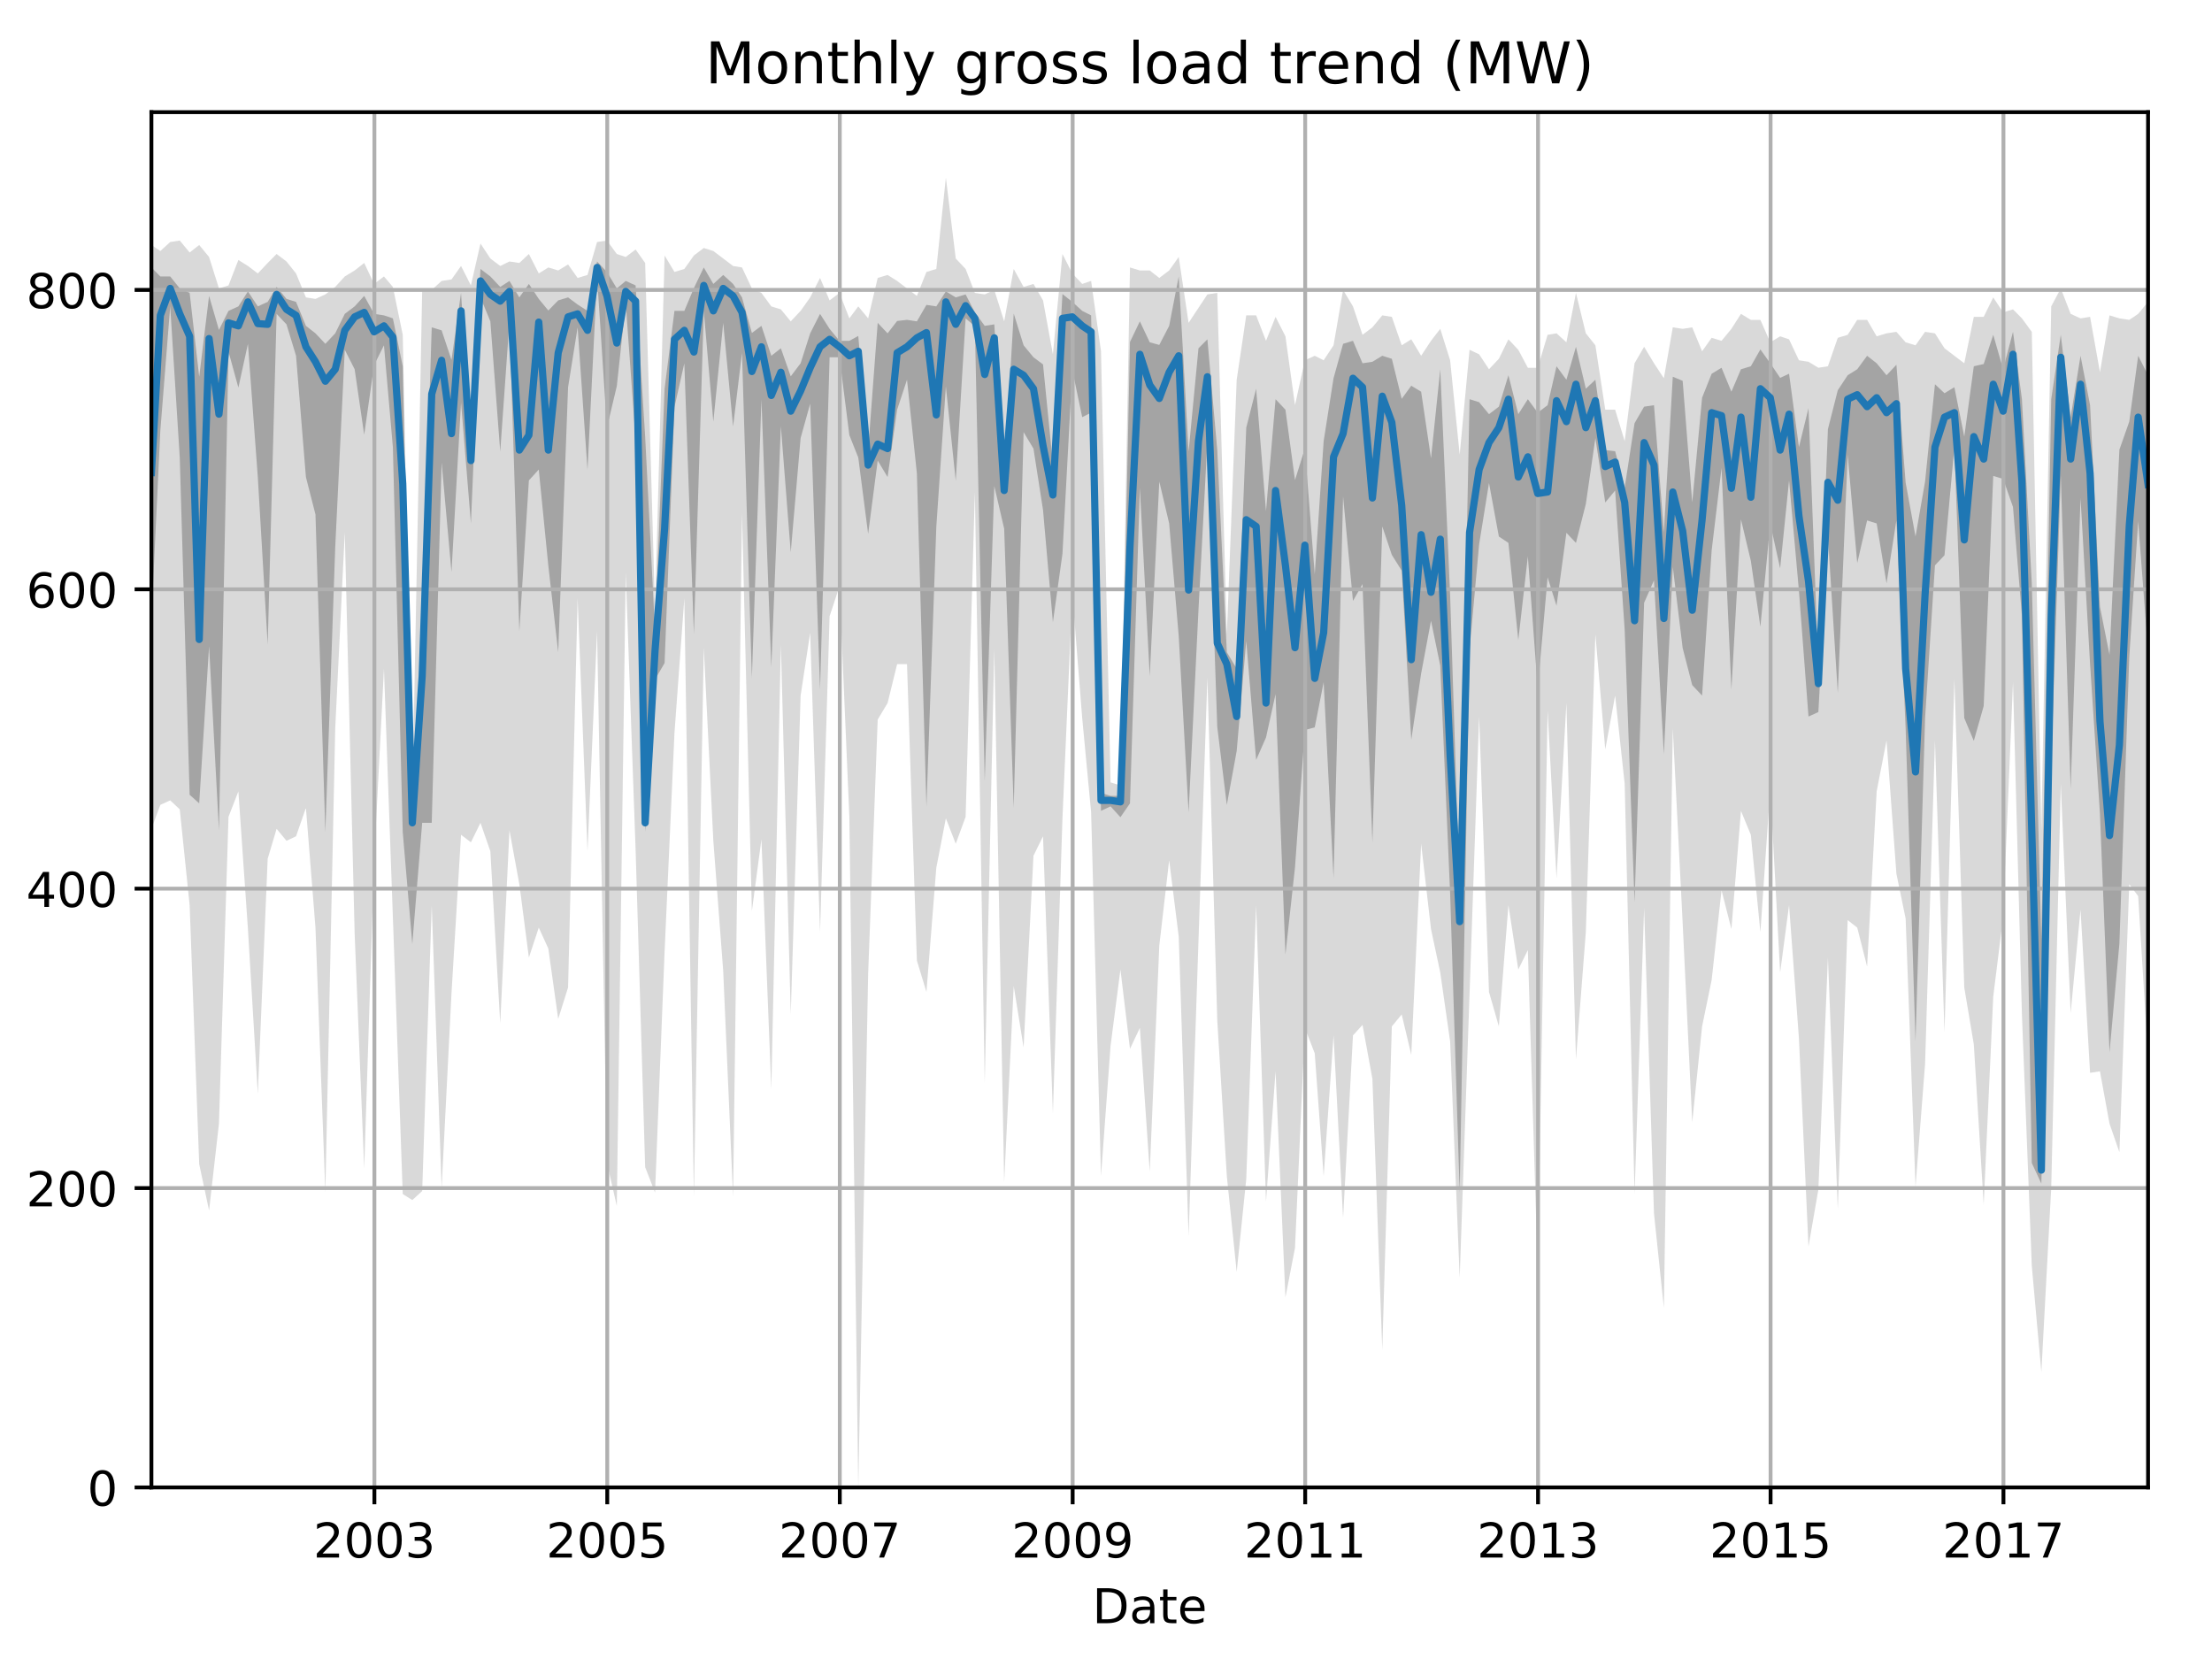 <?xml version="1.0" encoding="utf-8" standalone="no"?>
<!DOCTYPE svg PUBLIC "-//W3C//DTD SVG 1.1//EN"
  "http://www.w3.org/Graphics/SVG/1.1/DTD/svg11.dtd">
<!-- Created with matplotlib (http://matplotlib.org/) -->
<svg height="345.6pt" version="1.1" viewBox="0 0 460.8 345.6" width="460.8pt" xmlns="http://www.w3.org/2000/svg" xmlns:xlink="http://www.w3.org/1999/xlink">
 <defs>
  <style type="text/css">
*{stroke-linecap:butt;stroke-linejoin:round;}
  </style>
 </defs>
 <g id="figure_1">
  <g id="patch_1">
   <path d="M 0 345.6 
L 460.8 345.6 
L 460.8 0 
L 0 0 
z
" style="fill:none;"/>
  </g>
  <g id="axes_1">
   <g id="patch_2">
    <path d="M 31.543 309.863 
L 447.48 309.863 
L 447.48 23.365 
L 31.543 23.365 
z
" style="fill:none;"/>
   </g>
   <g id="PolyCollection_1">
    <path clip-path="url(#p224d002ea8)" d="M 31.543 51.04 
L 31.543 172.656 
L 33.401 167.667 
L 35.458 166.731 
L 37.449 168.602 
L 39.506 188.56 
L 41.497 242.507 
L 43.554 252.174 
L 45.611 234.088 
L 47.602 170.161 
L 49.659 164.86 
L 51.65 193.549 
L 53.707 227.851 
L 55.764 178.893 
L 57.622 172.656 
L 59.679 175.151 
L 61.67 174.215 
L 63.727 168.29 
L 65.718 193.237 
L 67.775 248.432 
L 69.832 151.763 
L 71.823 110.913 
L 73.88 194.485 
L 75.871 243.443 
L 77.928 179.516 
L 79.985 139.29 
L 81.843 191.054 
L 83.9 248.744 
L 85.891 249.991 
L 87.948 248.12 
L 89.939 188.56 
L 91.996 247.496 
L 94.053 206.958 
L 96.044 173.903 
L 98.101 175.463 
L 100.092 171.409 
L 102.149 177.334 
L 104.206 213.195 
L 106.13 172.968 
L 108.187 184.194 
L 110.178 199.474 
L 112.235 193.237 
L 114.226 197.603 
L 116.283 212.259 
L 118.34 205.711 
L 120.331 124.633 
L 122.388 177.334 
L 124.379 131.494 
L 126.436 242.195 
L 128.493 251.239 
L 130.351 119.332 
L 132.408 177.022 
L 134.399 243.131 
L 136.456 248.432 
L 138.447 198.227 
L 140.504 152.699 
L 142.561 124.633 
L 144.552 249.368 
L 146.609 134.924 
L 148.6 175.151 
L 150.657 202.28 
L 152.714 249.368 
L 154.572 106.859 
L 156.629 189.807 
L 158.62 174.839 
L 160.677 226.915 
L 162.668 134.3 
L 164.725 211.324 
L 166.782 144.903 
L 168.773 131.806 
L 170.83 194.173 
L 172.821 128.376 
L 174.878 122.139 
L 176.935 170.161 
L 178.793 309.863 
L 180.85 202.904 
L 182.841 149.892 
L 184.898 146.462 
L 186.889 138.354 
L 188.946 138.354 
L 191.003 200.098 
L 192.994 206.646 
L 195.051 180.764 
L 197.042 170.473 
L 199.099 175.774 
L 201.156 170.161 
L 203.081 102.493 
L 205.138 225.668 
L 207.128 135.236 
L 209.186 246.249 
L 211.176 205.399 
L 213.233 218.184 
L 215.291 178.269 
L 217.281 174.215 
L 219.338 231.905 
L 221.329 170.473 
L 223.386 123.698 
L 225.443 149.58 
L 227.301 169.226 
L 229.359 245.002 
L 231.349 217.872 
L 233.406 201.969 
L 235.397 218.496 
L 237.454 214.13 
L 239.512 244.066 
L 241.502 196.979 
L 243.559 179.205 
L 245.55 195.108 
L 247.607 257.475 
L 249.664 196.044 
L 251.522 141.161 
L 253.58 212.571 
L 255.57 245.002 
L 257.627 264.959 
L 259.618 245.625 
L 261.675 188.56 
L 263.732 250.303 
L 265.723 223.173 
L 267.78 270.26 
L 269.771 259.97 
L 271.828 214.13 
L 273.885 219.431 
L 275.743 245.002 
L 277.801 215.689 
L 279.791 253.733 
L 281.848 215.689 
L 283.839 213.506 
L 285.896 224.733 
L 287.953 281.175 
L 289.944 213.818 
L 292.001 211.324 
L 293.992 219.743 
L 296.049 175.774 
L 298.106 193.549 
L 300.031 202.592 
L 302.088 216.937 
L 304.079 266.207 
L 306.136 206.958 
L 308.127 149.268 
L 310.184 206.646 
L 312.241 213.818 
L 314.232 188.56 
L 316.289 201.969 
L 318.279 197.915 
L 320.337 264.647 
L 322.394 148.021 
L 324.252 182.947 
L 326.309 146.462 
L 328.3 220.679 
L 330.357 194.173 
L 332.347 132.118 
L 334.405 156.129 
L 336.462 144.903 
L 338.452 163.301 
L 340.51 248.744 
L 342.5 189.183 
L 344.557 252.798 
L 346.615 272.443 
L 348.473 151.763 
L 350.53 192.302 
L 352.521 233.776 
L 354.578 213.818 
L 356.568 204.151 
L 358.626 185.441 
L 360.683 193.549 
L 362.673 168.914 
L 364.731 173.903 
L 366.721 194.173 
L 368.778 164.237 
L 370.836 202.592 
L 372.694 188.56 
L 374.751 216.313 
L 376.742 259.658 
L 378.799 247.808 
L 380.789 199.474 
L 382.847 251.862 
L 384.904 191.678 
L 386.894 193.237 
L 388.952 201.345 
L 390.942 164.86 
L 392.999 154.258 
L 395.057 182.011 
L 396.981 191.366 
L 399.038 247.185 
L 401.029 221.614 
L 403.086 154.258 
L 405.077 215.066 
L 407.134 141.473 
L 409.191 205.711 
L 411.182 217.56 
L 413.239 250.927 
L 415.23 207.582 
L 417.287 191.054 
L 419.344 142.096 
L 421.202 211.324 
L 423.259 263.712 
L 425.25 285.852 
L 427.307 247.496 
L 429.298 163.301 
L 431.355 211.012 
L 433.412 189.495 
L 435.403 223.485 
L 437.46 223.173 
L 439.451 234.088 
L 441.508 240.012 
L 443.565 184.194 
L 445.423 186.689 
L 447.48 220.367 
L 447.48 62.89 
L 447.48 62.89 
L 445.423 65.385 
L 443.565 66.632 
L 441.508 66.32 
L 439.451 65.697 
L 437.46 77.546 
L 435.403 66.008 
L 433.412 66.32 
L 431.355 65.385 
L 429.298 60.084 
L 427.307 63.826 
L 425.25 172.968 
L 423.259 69.127 
L 421.202 66.32 
L 419.344 64.449 
L 417.287 65.073 
L 415.23 61.955 
L 413.239 66.008 
L 411.182 66.008 
L 409.191 75.675 
L 407.134 74.116 
L 405.077 72.557 
L 403.086 69.439 
L 401.029 69.127 
L 399.038 71.933 
L 396.981 71.31 
L 395.057 69.127 
L 392.999 69.439 
L 390.942 70.062 
L 388.952 66.632 
L 386.894 66.632 
L 384.904 69.751 
L 382.847 70.374 
L 380.789 76.299 
L 378.799 76.611 
L 376.742 75.364 
L 374.751 75.052 
L 372.694 70.686 
L 370.836 70.062 
L 368.778 71.31 
L 366.721 66.632 
L 364.731 66.632 
L 362.673 65.385 
L 360.683 68.503 
L 358.626 70.998 
L 356.568 70.374 
L 354.578 73.181 
L 352.521 68.191 
L 350.53 68.503 
L 348.473 68.191 
L 346.615 78.794 
L 344.557 75.675 
L 342.5 72.245 
L 340.51 75.675 
L 338.452 91.891 
L 336.462 85.342 
L 334.405 85.342 
L 332.347 71.933 
L 330.357 69.439 
L 328.3 61.019 
L 326.309 71.31 
L 324.252 69.439 
L 322.394 69.751 
L 320.337 76.611 
L 318.279 76.611 
L 316.289 72.869 
L 314.232 70.686 
L 312.241 74.74 
L 310.184 76.923 
L 308.127 73.804 
L 306.136 72.869 
L 304.079 94.697 
L 302.088 75.052 
L 300.031 68.503 
L 298.106 70.998 
L 296.049 74.116 
L 293.992 70.686 
L 292.001 71.933 
L 289.944 66.008 
L 287.953 65.697 
L 285.896 68.191 
L 283.839 69.751 
L 281.848 63.826 
L 279.791 60.395 
L 277.801 71.933 
L 275.743 75.052 
L 273.885 74.116 
L 271.828 75.052 
L 269.771 84.407 
L 267.78 70.062 
L 265.723 66.008 
L 263.732 70.998 
L 261.675 65.697 
L 259.618 65.697 
L 257.627 79.106 
L 255.57 132.118 
L 253.58 61.019 
L 251.522 61.331 
L 249.664 64.137 
L 247.607 67.256 
L 245.55 53.535 
L 243.559 56.342 
L 241.502 57.901 
L 239.512 56.342 
L 237.454 56.342 
L 235.397 55.718 
L 233.406 163.613 
L 231.349 162.989 
L 229.359 73.181 
L 227.301 58.524 
L 225.443 59.148 
L 223.386 56.965 
L 221.329 52.911 
L 219.338 73.804 
L 217.281 62.578 
L 215.291 59.148 
L 213.233 59.772 
L 211.176 56.03 
L 209.186 66.944 
L 207.128 60.395 
L 205.138 61.331 
L 203.081 61.019 
L 201.156 56.03 
L 199.099 53.847 
L 197.042 37.008 
L 195.051 56.03 
L 192.994 56.653 
L 191.003 61.643 
L 188.946 60.084 
L 186.889 58.524 
L 184.898 57.277 
L 182.841 57.901 
L 180.85 66.32 
L 178.793 63.826 
L 176.935 66.32 
L 174.878 61.019 
L 172.821 62.578 
L 170.83 57.901 
L 168.773 61.955 
L 166.782 64.761 
L 164.725 66.944 
L 162.668 64.449 
L 160.677 63.826 
L 158.62 61.019 
L 156.629 60.084 
L 154.572 55.718 
L 152.714 55.406 
L 150.657 53.847 
L 148.6 52.288 
L 146.609 51.664 
L 144.552 53.223 
L 142.561 56.03 
L 140.504 56.653 
L 138.447 53.223 
L 136.456 127.128 
L 134.399 54.782 
L 132.408 51.976 
L 130.351 53.535 
L 128.493 52.911 
L 126.436 50.105 
L 124.379 50.417 
L 122.388 57.277 
L 120.331 57.901 
L 118.34 55.094 
L 116.283 56.342 
L 114.226 55.718 
L 112.235 56.965 
L 110.178 52.911 
L 108.187 54.782 
L 106.13 54.471 
L 104.206 55.406 
L 102.149 53.847 
L 100.092 50.729 
L 98.101 59.46 
L 96.044 55.406 
L 94.053 58.213 
L 91.996 58.524 
L 89.939 60.395 
L 87.948 60.395 
L 85.891 166.419 
L 83.9 69.751 
L 81.843 59.772 
L 79.985 57.589 
L 77.928 59.148 
L 75.871 54.782 
L 73.88 56.342 
L 71.823 57.589 
L 69.832 59.772 
L 67.775 61.331 
L 65.718 62.266 
L 63.727 61.955 
L 61.67 56.965 
L 59.679 54.471 
L 57.622 52.911 
L 55.764 54.782 
L 53.707 56.965 
L 51.65 55.406 
L 49.659 54.159 
L 47.602 59.46 
L 45.611 60.084 
L 43.554 53.535 
L 41.497 51.04 
L 39.506 52.6 
L 37.449 50.105 
L 35.458 50.417 
L 33.401 52.288 
L 31.543 51.04 
z
" style="fill:#808080;fill-opacity:0.3;"/>
   </g>
   <g id="PolyCollection_2">
    <path clip-path="url(#p224d002ea8)" d="M 31.543 55.718 
L 31.543 128.999 
L 33.401 89.708 
L 35.458 63.826 
L 37.449 95.321 
L 39.506 165.562 
L 41.497 167.355 
L 43.554 134.612 
L 45.611 172.968 
L 47.602 73.259 
L 49.659 80.743 
L 51.65 71.622 
L 53.707 99.375 
L 55.764 134.3 
L 57.622 65.385 
L 59.679 67.568 
L 61.67 74.116 
L 63.727 99.375 
L 65.718 107.171 
L 67.775 173.358 
L 69.832 114.031 
L 71.823 72.869 
L 73.88 76.923 
L 75.871 90.566 
L 77.928 76.065 
L 79.985 71.933 
L 81.843 93.138 
L 83.9 173.358 
L 85.891 196.667 
L 87.948 171.409 
L 89.939 171.409 
L 91.996 96.334 
L 94.053 119.176 
L 96.044 83.861 
L 98.101 109.042 
L 100.092 61.955 
L 102.149 66.944 
L 104.206 94.074 
L 106.13 66.944 
L 108.187 131.494 
L 110.178 100.076 
L 112.235 97.816 
L 114.226 117.851 
L 116.283 135.86 
L 118.34 80.665 
L 120.331 68.191 
L 122.388 97.894 
L 124.379 57.667 
L 126.436 89.084 
L 128.493 80.431 
L 130.351 63.202 
L 132.408 91.579 
L 134.399 173.28 
L 136.456 141.551 
L 138.447 138.12 
L 140.504 84.797 
L 142.561 75.675 
L 144.552 132.118 
L 146.609 64.761 
L 148.6 87.837 
L 150.657 67.256 
L 152.714 88.85 
L 154.572 73.493 
L 156.629 141.239 
L 158.62 83.159 
L 160.677 138.978 
L 162.668 88.772 
L 164.725 115.045 
L 166.782 91.267 
L 168.773 84.095 
L 170.83 143.655 
L 172.821 74.428 
L 174.878 74.428 
L 176.935 90.643 
L 178.793 95.321 
L 180.85 111.225 
L 182.841 95.945 
L 184.898 99.375 
L 186.889 85.342 
L 188.946 79.106 
L 191.003 98.595 
L 192.994 168.057 
L 195.051 109.743 
L 197.042 80.509 
L 199.099 100.154 
L 201.156 66.32 
L 203.081 67.957 
L 205.138 162.677 
L 207.128 101.246 
L 209.186 110.133 
L 211.176 168.29 
L 213.233 90.02 
L 215.291 93.45 
L 217.281 106.235 
L 219.338 129.623 
L 221.329 115.356 
L 223.386 77.079 
L 225.443 86.901 
L 227.301 85.966 
L 229.359 168.914 
L 231.349 167.979 
L 233.406 170.239 
L 235.397 167.355 
L 237.454 101.636 
L 239.512 140.849 
L 241.502 100.31 
L 243.559 109.042 
L 245.55 132.507 
L 247.607 169.226 
L 249.664 127.05 
L 251.522 91.969 
L 253.58 151.451 
L 255.57 167.667 
L 257.627 156.441 
L 259.618 133.521 
L 261.675 158.312 
L 263.732 153.634 
L 265.723 144.591 
L 267.78 198.85 
L 269.771 180.686 
L 271.828 152.075 
L 273.885 151.529 
L 275.743 142.096 
L 277.801 182.947 
L 279.791 103.429 
L 281.848 125.179 
L 283.839 121.671 
L 285.896 175.463 
L 287.953 109.665 
L 289.944 115.59 
L 292.001 118.865 
L 293.992 154.102 
L 296.049 140.303 
L 298.106 129.311 
L 300.031 138.666 
L 302.088 186.065 
L 304.079 248.432 
L 306.136 135.314 
L 308.127 113.407 
L 310.184 100.622 
L 312.241 111.77 
L 314.232 113.096 
L 316.289 133.365 
L 318.279 115.902 
L 320.337 143.422 
L 322.394 120.268 
L 324.252 126.193 
L 326.309 110.991 
L 328.3 113.096 
L 330.357 104.988 
L 332.347 91.267 
L 334.405 104.676 
L 336.462 102.181 
L 338.452 131.182 
L 340.51 188.014 
L 342.5 125.569 
L 344.557 120.891 
L 346.615 157.142 
L 348.473 118.085 
L 350.53 135.002 
L 352.521 142.72 
L 354.578 144.903 
L 356.568 114.655 
L 358.626 97.504 
L 360.683 143.655 
L 362.673 108.184 
L 364.731 116.838 
L 366.721 130.558 
L 368.778 109.12 
L 370.836 118.397 
L 372.694 100.076 
L 374.751 123.074 
L 376.742 149.268 
L 378.799 148.333 
L 380.789 111.848 
L 382.847 144.357 
L 384.904 94.775 
L 386.894 117.305 
L 388.952 108.418 
L 390.942 109.042 
L 392.999 121.515 
L 395.057 108.418 
L 396.981 151.763 
L 399.038 216.937 
L 401.029 149.58 
L 403.086 117.773 
L 405.077 115.668 
L 407.134 93.138 
L 409.191 149.58 
L 411.182 154.336 
L 413.239 147.086 
L 415.23 99.141 
L 417.287 99.765 
L 419.344 105.612 
L 421.202 128.298 
L 423.259 242.273 
L 425.25 246.561 
L 427.307 159.247 
L 429.298 99.063 
L 431.355 164.392 
L 433.412 103.741 
L 435.403 138.354 
L 437.46 169.538 
L 439.451 219.197 
L 441.508 196.589 
L 443.565 136.873 
L 445.423 108.574 
L 447.48 135.86 
L 447.48 78.17 
L 447.48 78.17 
L 445.423 74.116 
L 443.565 87.837 
L 441.508 93.684 
L 439.451 136.405 
L 437.46 126.427 
L 435.403 84.407 
L 433.412 74.116 
L 431.355 86.901 
L 429.298 69.751 
L 427.307 83.159 
L 425.25 195.732 
L 423.259 121.515 
L 421.202 83.159 
L 419.344 69.127 
L 417.287 76.923 
L 415.23 69.751 
L 413.239 75.831 
L 411.182 76.299 
L 409.191 90.955 
L 407.134 80.665 
L 405.077 81.912 
L 403.086 80.041 
L 401.029 100.31 
L 399.038 111.77 
L 396.981 100.544 
L 395.057 75.987 
L 392.999 78.17 
L 390.942 75.675 
L 388.952 74.116 
L 386.894 76.923 
L 384.904 78.17 
L 382.847 81.288 
L 380.789 89.396 
L 378.799 138.978 
L 376.742 85.03 
L 374.751 93.138 
L 372.694 77.858 
L 370.836 78.716 
L 368.778 75.675 
L 366.721 72.791 
L 364.731 76.299 
L 362.673 76.923 
L 360.683 81.6 
L 358.626 76.611 
L 356.568 77.858 
L 354.578 82.848 
L 352.521 104.676 
L 350.53 79.339 
L 348.473 78.482 
L 346.615 110.913 
L 344.557 84.407 
L 342.5 84.719 
L 340.51 88.149 
L 338.452 101.558 
L 336.462 93.996 
L 334.405 93.762 
L 332.347 79.106 
L 330.357 80.977 
L 328.3 72.245 
L 326.309 79.106 
L 324.252 76.299 
L 322.394 84.407 
L 320.337 85.966 
L 318.279 83.159 
L 316.289 86.278 
L 314.232 78.17 
L 312.241 84.719 
L 310.184 86.278 
L 308.127 83.783 
L 306.136 83.159 
L 304.079 186.065 
L 302.088 124.01 
L 300.031 76.923 
L 298.106 95.477 
L 296.049 81.6 
L 293.992 80.353 
L 292.001 83.081 
L 289.944 74.74 
L 287.953 74.116 
L 285.896 75.364 
L 283.839 75.675 
L 281.848 70.998 
L 279.791 71.622 
L 277.801 78.794 
L 275.743 91.891 
L 273.885 119.644 
L 271.828 93.45 
L 269.771 99.999 
L 267.78 85.342 
L 265.723 83.159 
L 263.732 106.469 
L 261.675 80.977 
L 259.618 89.084 
L 257.627 139.29 
L 255.57 135.86 
L 253.58 93.762 
L 251.522 70.686 
L 249.664 72.557 
L 247.607 94.074 
L 245.55 57.589 
L 243.559 67.88 
L 241.502 71.855 
L 239.512 71.31 
L 237.454 66.944 
L 235.397 71.232 
L 233.406 165.796 
L 231.349 165.796 
L 229.359 165.172 
L 227.301 65.697 
L 225.443 64.761 
L 223.386 62.89 
L 221.329 61.253 
L 219.338 96.568 
L 217.281 75.909 
L 215.291 74.428 
L 213.233 71.933 
L 211.176 65.307 
L 209.186 99.999 
L 207.128 67.568 
L 205.138 67.88 
L 203.081 65.073 
L 201.156 61.331 
L 199.099 61.955 
L 197.042 60.707 
L 195.051 63.826 
L 192.994 63.514 
L 191.003 66.944 
L 188.946 66.632 
L 186.889 66.866 
L 184.898 69.439 
L 182.841 67.256 
L 180.85 93.762 
L 178.793 69.984 
L 176.935 70.998 
L 174.878 70.998 
L 172.821 68.503 
L 170.83 65.385 
L 168.773 69.439 
L 166.782 75.675 
L 164.725 78.404 
L 162.668 72.557 
L 160.677 74.116 
L 158.62 67.88 
L 156.629 69.361 
L 154.572 61.955 
L 152.714 59.148 
L 150.657 57.277 
L 148.6 59.148 
L 146.609 55.718 
L 144.552 60.006 
L 142.561 64.761 
L 140.504 64.761 
L 138.447 80.977 
L 136.456 131.494 
L 134.399 90.955 
L 132.408 59.46 
L 130.351 58.524 
L 128.493 60.084 
L 126.436 56.653 
L 124.379 54.471 
L 122.388 64.761 
L 120.331 63.436 
L 118.34 61.955 
L 116.283 62.578 
L 114.226 64.683 
L 112.235 62.266 
L 110.178 59.148 
L 108.187 61.955 
L 106.13 58.524 
L 104.206 59.772 
L 102.149 57.589 
L 100.092 56.03 
L 98.101 92.826 
L 96.044 61.019 
L 94.053 74.974 
L 91.996 68.815 
L 89.939 68.191 
L 87.948 130.247 
L 85.891 170.161 
L 83.9 76.299 
L 81.843 66.32 
L 79.985 65.697 
L 77.928 65.385 
L 75.871 61.643 
L 73.88 63.826 
L 71.823 65.385 
L 69.832 69.439 
L 67.775 71.622 
L 65.718 69.439 
L 63.727 67.88 
L 61.67 62.89 
L 59.679 62.266 
L 57.622 59.772 
L 55.764 62.89 
L 53.707 63.826 
L 51.65 60.707 
L 49.659 63.826 
L 47.602 64.761 
L 45.611 68.737 
L 43.554 61.643 
L 41.497 78.482 
L 39.506 61.019 
L 37.449 60.084 
L 35.458 57.589 
L 33.401 57.589 
L 31.543 55.718 
z
" style="fill:#808080;fill-opacity:0.6;"/>
   </g>
   <g id="matplotlib.axis_1">
    <g id="xtick_1">
     <g id="line2d_1">
      <path clip-path="url(#p224d002ea8)" d="M 77.994 309.863 
L 77.994 23.365 
" style="fill:none;stroke:#b0b0b0;stroke-linecap:square;stroke-width:0.8;"/>
     </g>
     <g id="line2d_2">
      <defs>
       <path d="M 0 0 
L 0 3.5 
" id="m63f9891f3c" style="stroke:#000000;stroke-width:0.8;"/>
      </defs>
      <g>
       <use style="stroke:#000000;stroke-width:0.8;" x="77.994" xlink:href="#m63f9891f3c" y="309.863"/>
      </g>
     </g>
     <g id="text_1">
      <!-- 2003 -->
      <defs>
       <path d="M 19.188 8.297 
L 53.609 8.297 
L 53.609 0 
L 7.328 0 
L 7.328 8.297 
Q 12.938 14.109 22.625 23.891 
Q 32.328 33.688 34.812 36.531 
Q 39.547 41.844 41.422 45.531 
Q 43.312 49.219 43.312 52.781 
Q 43.312 58.594 39.234 62.25 
Q 35.156 65.922 28.609 65.922 
Q 23.969 65.922 18.812 64.312 
Q 13.672 62.703 7.812 59.422 
L 7.812 69.391 
Q 13.766 71.781 18.938 73 
Q 24.125 74.219 28.422 74.219 
Q 39.75 74.219 46.484 68.547 
Q 53.219 62.891 53.219 53.422 
Q 53.219 48.922 51.531 44.891 
Q 49.859 40.875 45.406 35.406 
Q 44.188 33.984 37.641 27.219 
Q 31.109 20.453 19.188 8.297 
z
" id="DejaVuSans-32"/>
       <path d="M 31.781 66.406 
Q 24.172 66.406 20.328 58.906 
Q 16.5 51.422 16.5 36.375 
Q 16.5 21.391 20.328 13.891 
Q 24.172 6.391 31.781 6.391 
Q 39.453 6.391 43.281 13.891 
Q 47.125 21.391 47.125 36.375 
Q 47.125 51.422 43.281 58.906 
Q 39.453 66.406 31.781 66.406 
z
M 31.781 74.219 
Q 44.047 74.219 50.516 64.516 
Q 56.984 54.828 56.984 36.375 
Q 56.984 17.969 50.516 8.266 
Q 44.047 -1.422 31.781 -1.422 
Q 19.531 -1.422 13.062 8.266 
Q 6.594 17.969 6.594 36.375 
Q 6.594 54.828 13.062 64.516 
Q 19.531 74.219 31.781 74.219 
z
" id="DejaVuSans-30"/>
       <path d="M 40.578 39.312 
Q 47.656 37.797 51.625 33 
Q 55.609 28.219 55.609 21.188 
Q 55.609 10.406 48.188 4.484 
Q 40.766 -1.422 27.094 -1.422 
Q 22.516 -1.422 17.656 -0.516 
Q 12.797 0.391 7.625 2.203 
L 7.625 11.719 
Q 11.719 9.328 16.594 8.109 
Q 21.484 6.891 26.812 6.891 
Q 36.078 6.891 40.938 10.547 
Q 45.797 14.203 45.797 21.188 
Q 45.797 27.641 41.281 31.266 
Q 36.766 34.906 28.719 34.906 
L 20.219 34.906 
L 20.219 43.016 
L 29.109 43.016 
Q 36.375 43.016 40.234 45.922 
Q 44.094 48.828 44.094 54.297 
Q 44.094 59.906 40.109 62.906 
Q 36.141 65.922 28.719 65.922 
Q 24.656 65.922 20.016 65.031 
Q 15.375 64.156 9.812 62.312 
L 9.812 71.094 
Q 15.438 72.656 20.344 73.438 
Q 25.25 74.219 29.594 74.219 
Q 40.828 74.219 47.359 69.109 
Q 53.906 64.016 53.906 55.328 
Q 53.906 49.266 50.438 45.094 
Q 46.969 40.922 40.578 39.312 
z
" id="DejaVuSans-33"/>
      </defs>
      <g transform="translate(65.269 324.462)scale(0.1 -0.1)">
       <use xlink:href="#DejaVuSans-32"/>
       <use x="63.623" xlink:href="#DejaVuSans-30"/>
       <use x="127.246" xlink:href="#DejaVuSans-30"/>
       <use x="190.869" xlink:href="#DejaVuSans-33"/>
      </g>
     </g>
    </g>
    <g id="xtick_2">
     <g id="line2d_3">
      <path clip-path="url(#p224d002ea8)" d="M 126.502 309.863 
L 126.502 23.365 
" style="fill:none;stroke:#b0b0b0;stroke-linecap:square;stroke-width:0.8;"/>
     </g>
     <g id="line2d_4">
      <g>
       <use style="stroke:#000000;stroke-width:0.8;" x="126.502" xlink:href="#m63f9891f3c" y="309.863"/>
      </g>
     </g>
     <g id="text_2">
      <!-- 2005 -->
      <defs>
       <path d="M 10.797 72.906 
L 49.516 72.906 
L 49.516 64.594 
L 19.828 64.594 
L 19.828 46.734 
Q 21.969 47.469 24.109 47.828 
Q 26.266 48.188 28.422 48.188 
Q 40.625 48.188 47.75 41.5 
Q 54.891 34.812 54.891 23.391 
Q 54.891 11.625 47.562 5.094 
Q 40.234 -1.422 26.906 -1.422 
Q 22.312 -1.422 17.547 -0.641 
Q 12.797 0.141 7.719 1.703 
L 7.719 11.625 
Q 12.109 9.234 16.797 8.062 
Q 21.484 6.891 26.703 6.891 
Q 35.156 6.891 40.078 11.328 
Q 45.016 15.766 45.016 23.391 
Q 45.016 31 40.078 35.438 
Q 35.156 39.891 26.703 39.891 
Q 22.75 39.891 18.812 39.016 
Q 14.891 38.141 10.797 36.281 
z
" id="DejaVuSans-35"/>
      </defs>
      <g transform="translate(113.777 324.462)scale(0.1 -0.1)">
       <use xlink:href="#DejaVuSans-32"/>
       <use x="63.623" xlink:href="#DejaVuSans-30"/>
       <use x="127.246" xlink:href="#DejaVuSans-30"/>
       <use x="190.869" xlink:href="#DejaVuSans-35"/>
      </g>
     </g>
    </g>
    <g id="xtick_3">
     <g id="line2d_5">
      <path clip-path="url(#p224d002ea8)" d="M 174.944 309.863 
L 174.944 23.365 
" style="fill:none;stroke:#b0b0b0;stroke-linecap:square;stroke-width:0.8;"/>
     </g>
     <g id="line2d_6">
      <g>
       <use style="stroke:#000000;stroke-width:0.8;" x="174.944" xlink:href="#m63f9891f3c" y="309.863"/>
      </g>
     </g>
     <g id="text_3">
      <!-- 2007 -->
      <defs>
       <path d="M 8.203 72.906 
L 55.078 72.906 
L 55.078 68.703 
L 28.609 0 
L 18.312 0 
L 43.219 64.594 
L 8.203 64.594 
z
" id="DejaVuSans-37"/>
      </defs>
      <g transform="translate(162.219 324.462)scale(0.1 -0.1)">
       <use xlink:href="#DejaVuSans-32"/>
       <use x="63.623" xlink:href="#DejaVuSans-30"/>
       <use x="127.246" xlink:href="#DejaVuSans-30"/>
       <use x="190.869" xlink:href="#DejaVuSans-37"/>
      </g>
     </g>
    </g>
    <g id="xtick_4">
     <g id="line2d_7">
      <path clip-path="url(#p224d002ea8)" d="M 223.453 309.863 
L 223.453 23.365 
" style="fill:none;stroke:#b0b0b0;stroke-linecap:square;stroke-width:0.8;"/>
     </g>
     <g id="line2d_8">
      <g>
       <use style="stroke:#000000;stroke-width:0.8;" x="223.453" xlink:href="#m63f9891f3c" y="309.863"/>
      </g>
     </g>
     <g id="text_4">
      <!-- 2009 -->
      <defs>
       <path d="M 10.984 1.516 
L 10.984 10.5 
Q 14.703 8.734 18.5 7.812 
Q 22.312 6.891 25.984 6.891 
Q 35.75 6.891 40.891 13.453 
Q 46.047 20.016 46.781 33.406 
Q 43.953 29.203 39.594 26.953 
Q 35.25 24.703 29.984 24.703 
Q 19.047 24.703 12.672 31.312 
Q 6.297 37.938 6.297 49.422 
Q 6.297 60.641 12.938 67.422 
Q 19.578 74.219 30.609 74.219 
Q 43.266 74.219 49.922 64.516 
Q 56.594 54.828 56.594 36.375 
Q 56.594 19.141 48.406 8.859 
Q 40.234 -1.422 26.422 -1.422 
Q 22.703 -1.422 18.891 -0.688 
Q 15.094 0.047 10.984 1.516 
z
M 30.609 32.422 
Q 37.25 32.422 41.125 36.953 
Q 45.016 41.5 45.016 49.422 
Q 45.016 57.281 41.125 61.844 
Q 37.25 66.406 30.609 66.406 
Q 23.969 66.406 20.094 61.844 
Q 16.219 57.281 16.219 49.422 
Q 16.219 41.5 20.094 36.953 
Q 23.969 32.422 30.609 32.422 
z
" id="DejaVuSans-39"/>
      </defs>
      <g transform="translate(210.728 324.462)scale(0.1 -0.1)">
       <use xlink:href="#DejaVuSans-32"/>
       <use x="63.623" xlink:href="#DejaVuSans-30"/>
       <use x="127.246" xlink:href="#DejaVuSans-30"/>
       <use x="190.869" xlink:href="#DejaVuSans-39"/>
      </g>
     </g>
    </g>
    <g id="xtick_5">
     <g id="line2d_9">
      <path clip-path="url(#p224d002ea8)" d="M 271.895 309.863 
L 271.895 23.365 
" style="fill:none;stroke:#b0b0b0;stroke-linecap:square;stroke-width:0.8;"/>
     </g>
     <g id="line2d_10">
      <g>
       <use style="stroke:#000000;stroke-width:0.8;" x="271.895" xlink:href="#m63f9891f3c" y="309.863"/>
      </g>
     </g>
     <g id="text_5">
      <!-- 2011 -->
      <defs>
       <path d="M 12.406 8.297 
L 28.516 8.297 
L 28.516 63.922 
L 10.984 60.406 
L 10.984 69.391 
L 28.422 72.906 
L 38.281 72.906 
L 38.281 8.297 
L 54.391 8.297 
L 54.391 0 
L 12.406 0 
z
" id="DejaVuSans-31"/>
      </defs>
      <g transform="translate(259.17 324.462)scale(0.1 -0.1)">
       <use xlink:href="#DejaVuSans-32"/>
       <use x="63.623" xlink:href="#DejaVuSans-30"/>
       <use x="127.246" xlink:href="#DejaVuSans-31"/>
       <use x="190.869" xlink:href="#DejaVuSans-31"/>
      </g>
     </g>
    </g>
    <g id="xtick_6">
     <g id="line2d_11">
      <path clip-path="url(#p224d002ea8)" d="M 320.403 309.863 
L 320.403 23.365 
" style="fill:none;stroke:#b0b0b0;stroke-linecap:square;stroke-width:0.8;"/>
     </g>
     <g id="line2d_12">
      <g>
       <use style="stroke:#000000;stroke-width:0.8;" x="320.403" xlink:href="#m63f9891f3c" y="309.863"/>
      </g>
     </g>
     <g id="text_6">
      <!-- 2013 -->
      <g transform="translate(307.678 324.462)scale(0.1 -0.1)">
       <use xlink:href="#DejaVuSans-32"/>
       <use x="63.623" xlink:href="#DejaVuSans-30"/>
       <use x="127.246" xlink:href="#DejaVuSans-31"/>
       <use x="190.869" xlink:href="#DejaVuSans-33"/>
      </g>
     </g>
    </g>
    <g id="xtick_7">
     <g id="line2d_13">
      <path clip-path="url(#p224d002ea8)" d="M 368.845 309.863 
L 368.845 23.365 
" style="fill:none;stroke:#b0b0b0;stroke-linecap:square;stroke-width:0.8;"/>
     </g>
     <g id="line2d_14">
      <g>
       <use style="stroke:#000000;stroke-width:0.8;" x="368.845" xlink:href="#m63f9891f3c" y="309.863"/>
      </g>
     </g>
     <g id="text_7">
      <!-- 2015 -->
      <g transform="translate(356.12 324.462)scale(0.1 -0.1)">
       <use xlink:href="#DejaVuSans-32"/>
       <use x="63.623" xlink:href="#DejaVuSans-30"/>
       <use x="127.246" xlink:href="#DejaVuSans-31"/>
       <use x="190.869" xlink:href="#DejaVuSans-35"/>
      </g>
     </g>
    </g>
    <g id="xtick_8">
     <g id="line2d_15">
      <path clip-path="url(#p224d002ea8)" d="M 417.353 309.863 
L 417.353 23.365 
" style="fill:none;stroke:#b0b0b0;stroke-linecap:square;stroke-width:0.8;"/>
     </g>
     <g id="line2d_16">
      <g>
       <use style="stroke:#000000;stroke-width:0.8;" x="417.353" xlink:href="#m63f9891f3c" y="309.863"/>
      </g>
     </g>
     <g id="text_8">
      <!-- 2017 -->
      <g transform="translate(404.628 324.462)scale(0.1 -0.1)">
       <use xlink:href="#DejaVuSans-32"/>
       <use x="63.623" xlink:href="#DejaVuSans-30"/>
       <use x="127.246" xlink:href="#DejaVuSans-31"/>
       <use x="190.869" xlink:href="#DejaVuSans-37"/>
      </g>
     </g>
    </g>
    <g id="text_9">
     <!-- Date -->
     <defs>
      <path d="M 19.672 64.797 
L 19.672 8.109 
L 31.594 8.109 
Q 46.688 8.109 53.688 14.938 
Q 60.688 21.781 60.688 36.531 
Q 60.688 51.172 53.688 57.984 
Q 46.688 64.797 31.594 64.797 
z
M 9.812 72.906 
L 30.078 72.906 
Q 51.266 72.906 61.172 64.094 
Q 71.094 55.281 71.094 36.531 
Q 71.094 17.672 61.125 8.828 
Q 51.172 0 30.078 0 
L 9.812 0 
z
" id="DejaVuSans-44"/>
      <path d="M 34.281 27.484 
Q 23.391 27.484 19.188 25 
Q 14.984 22.516 14.984 16.5 
Q 14.984 11.719 18.141 8.906 
Q 21.297 6.109 26.703 6.109 
Q 34.188 6.109 38.703 11.406 
Q 43.219 16.703 43.219 25.484 
L 43.219 27.484 
z
M 52.203 31.203 
L 52.203 0 
L 43.219 0 
L 43.219 8.297 
Q 40.141 3.328 35.547 0.953 
Q 30.953 -1.422 24.312 -1.422 
Q 15.922 -1.422 10.953 3.297 
Q 6 8.016 6 15.922 
Q 6 25.141 12.172 29.828 
Q 18.359 34.516 30.609 34.516 
L 43.219 34.516 
L 43.219 35.406 
Q 43.219 41.609 39.141 45 
Q 35.062 48.391 27.688 48.391 
Q 23 48.391 18.547 47.266 
Q 14.109 46.141 10.016 43.891 
L 10.016 52.203 
Q 14.938 54.109 19.578 55.047 
Q 24.219 56 28.609 56 
Q 40.484 56 46.344 49.844 
Q 52.203 43.703 52.203 31.203 
z
" id="DejaVuSans-61"/>
      <path d="M 18.312 70.219 
L 18.312 54.688 
L 36.812 54.688 
L 36.812 47.703 
L 18.312 47.703 
L 18.312 18.016 
Q 18.312 11.328 20.141 9.422 
Q 21.969 7.516 27.594 7.516 
L 36.812 7.516 
L 36.812 0 
L 27.594 0 
Q 17.188 0 13.234 3.875 
Q 9.281 7.766 9.281 18.016 
L 9.281 47.703 
L 2.688 47.703 
L 2.688 54.688 
L 9.281 54.688 
L 9.281 70.219 
z
" id="DejaVuSans-74"/>
      <path d="M 56.203 29.594 
L 56.203 25.203 
L 14.891 25.203 
Q 15.484 15.922 20.484 11.062 
Q 25.484 6.203 34.422 6.203 
Q 39.594 6.203 44.453 7.469 
Q 49.312 8.734 54.109 11.281 
L 54.109 2.781 
Q 49.266 0.734 44.188 -0.344 
Q 39.109 -1.422 33.891 -1.422 
Q 20.797 -1.422 13.156 6.188 
Q 5.516 13.812 5.516 26.812 
Q 5.516 40.234 12.766 48.109 
Q 20.016 56 32.328 56 
Q 43.359 56 49.781 48.891 
Q 56.203 41.797 56.203 29.594 
z
M 47.219 32.234 
Q 47.125 39.594 43.094 43.984 
Q 39.062 48.391 32.422 48.391 
Q 24.906 48.391 20.391 44.141 
Q 15.875 39.891 15.188 32.172 
z
" id="DejaVuSans-65"/>
     </defs>
     <g transform="translate(227.561 338.14)scale(0.1 -0.1)">
      <use xlink:href="#DejaVuSans-44"/>
      <use x="77.002" xlink:href="#DejaVuSans-61"/>
      <use x="138.281" xlink:href="#DejaVuSans-74"/>
      <use x="177.49" xlink:href="#DejaVuSans-65"/>
     </g>
    </g>
   </g>
   <g id="matplotlib.axis_2">
    <g id="ytick_1">
     <g id="line2d_17">
      <path clip-path="url(#p224d002ea8)" d="M 31.543 309.863 
L 447.48 309.863 
" style="fill:none;stroke:#b0b0b0;stroke-linecap:square;stroke-width:0.8;"/>
     </g>
     <g id="line2d_18">
      <defs>
       <path d="M 0 0 
L -3.5 0 
" id="m5cda48d91c" style="stroke:#000000;stroke-width:0.8;"/>
      </defs>
      <g>
       <use style="stroke:#000000;stroke-width:0.8;" x="31.543" xlink:href="#m5cda48d91c" y="309.863"/>
      </g>
     </g>
     <g id="text_10">
      <!-- 0 -->
      <g transform="translate(18.18 313.663)scale(0.1 -0.1)">
       <use xlink:href="#DejaVuSans-30"/>
      </g>
     </g>
    </g>
    <g id="ytick_2">
     <g id="line2d_19">
      <path clip-path="url(#p224d002ea8)" d="M 31.543 247.496 
L 447.48 247.496 
" style="fill:none;stroke:#b0b0b0;stroke-linecap:square;stroke-width:0.8;"/>
     </g>
     <g id="line2d_20">
      <g>
       <use style="stroke:#000000;stroke-width:0.8;" x="31.543" xlink:href="#m5cda48d91c" y="247.496"/>
      </g>
     </g>
     <g id="text_11">
      <!-- 200 -->
      <g transform="translate(5.455 251.296)scale(0.1 -0.1)">
       <use xlink:href="#DejaVuSans-32"/>
       <use x="63.623" xlink:href="#DejaVuSans-30"/>
       <use x="127.246" xlink:href="#DejaVuSans-30"/>
      </g>
     </g>
    </g>
    <g id="ytick_3">
     <g id="line2d_21">
      <path clip-path="url(#p224d002ea8)" d="M 31.543 185.129 
L 447.48 185.129 
" style="fill:none;stroke:#b0b0b0;stroke-linecap:square;stroke-width:0.8;"/>
     </g>
     <g id="line2d_22">
      <g>
       <use style="stroke:#000000;stroke-width:0.8;" x="31.543" xlink:href="#m5cda48d91c" y="185.129"/>
      </g>
     </g>
     <g id="text_12">
      <!-- 400 -->
      <defs>
       <path d="M 37.797 64.312 
L 12.891 25.391 
L 37.797 25.391 
z
M 35.203 72.906 
L 47.609 72.906 
L 47.609 25.391 
L 58.016 25.391 
L 58.016 17.188 
L 47.609 17.188 
L 47.609 0 
L 37.797 0 
L 37.797 17.188 
L 4.891 17.188 
L 4.891 26.703 
z
" id="DejaVuSans-34"/>
      </defs>
      <g transform="translate(5.455 188.929)scale(0.1 -0.1)">
       <use xlink:href="#DejaVuSans-34"/>
       <use x="63.623" xlink:href="#DejaVuSans-30"/>
       <use x="127.246" xlink:href="#DejaVuSans-30"/>
      </g>
     </g>
    </g>
    <g id="ytick_4">
     <g id="line2d_23">
      <path clip-path="url(#p224d002ea8)" d="M 31.543 122.762 
L 447.48 122.762 
" style="fill:none;stroke:#b0b0b0;stroke-linecap:square;stroke-width:0.8;"/>
     </g>
     <g id="line2d_24">
      <g>
       <use style="stroke:#000000;stroke-width:0.8;" x="31.543" xlink:href="#m5cda48d91c" y="122.762"/>
      </g>
     </g>
     <g id="text_13">
      <!-- 600 -->
      <defs>
       <path d="M 33.016 40.375 
Q 26.375 40.375 22.484 35.828 
Q 18.609 31.297 18.609 23.391 
Q 18.609 15.531 22.484 10.953 
Q 26.375 6.391 33.016 6.391 
Q 39.656 6.391 43.531 10.953 
Q 47.406 15.531 47.406 23.391 
Q 47.406 31.297 43.531 35.828 
Q 39.656 40.375 33.016 40.375 
z
M 52.594 71.297 
L 52.594 62.312 
Q 48.875 64.062 45.094 64.984 
Q 41.312 65.922 37.594 65.922 
Q 27.828 65.922 22.672 59.328 
Q 17.531 52.734 16.797 39.406 
Q 19.672 43.656 24.016 45.922 
Q 28.375 48.188 33.594 48.188 
Q 44.578 48.188 50.953 41.516 
Q 57.328 34.859 57.328 23.391 
Q 57.328 12.156 50.688 5.359 
Q 44.047 -1.422 33.016 -1.422 
Q 20.359 -1.422 13.672 8.266 
Q 6.984 17.969 6.984 36.375 
Q 6.984 53.656 15.188 63.938 
Q 23.391 74.219 37.203 74.219 
Q 40.922 74.219 44.703 73.484 
Q 48.484 72.75 52.594 71.297 
z
" id="DejaVuSans-36"/>
      </defs>
      <g transform="translate(5.455 126.562)scale(0.1 -0.1)">
       <use xlink:href="#DejaVuSans-36"/>
       <use x="63.623" xlink:href="#DejaVuSans-30"/>
       <use x="127.246" xlink:href="#DejaVuSans-30"/>
      </g>
     </g>
    </g>
    <g id="ytick_5">
     <g id="line2d_25">
      <path clip-path="url(#p224d002ea8)" d="M 31.543 60.395 
L 447.48 60.395 
" style="fill:none;stroke:#b0b0b0;stroke-linecap:square;stroke-width:0.8;"/>
     </g>
     <g id="line2d_26">
      <g>
       <use style="stroke:#000000;stroke-width:0.8;" x="31.543" xlink:href="#m5cda48d91c" y="60.395"/>
      </g>
     </g>
     <g id="text_14">
      <!-- 800 -->
      <defs>
       <path d="M 31.781 34.625 
Q 24.75 34.625 20.719 30.859 
Q 16.703 27.094 16.703 20.516 
Q 16.703 13.922 20.719 10.156 
Q 24.75 6.391 31.781 6.391 
Q 38.812 6.391 42.859 10.172 
Q 46.922 13.969 46.922 20.516 
Q 46.922 27.094 42.891 30.859 
Q 38.875 34.625 31.781 34.625 
z
M 21.922 38.812 
Q 15.578 40.375 12.031 44.719 
Q 8.5 49.078 8.5 55.328 
Q 8.5 64.062 14.719 69.141 
Q 20.953 74.219 31.781 74.219 
Q 42.672 74.219 48.875 69.141 
Q 55.078 64.062 55.078 55.328 
Q 55.078 49.078 51.531 44.719 
Q 48 40.375 41.703 38.812 
Q 48.828 37.156 52.797 32.312 
Q 56.781 27.484 56.781 20.516 
Q 56.781 9.906 50.312 4.234 
Q 43.844 -1.422 31.781 -1.422 
Q 19.734 -1.422 13.25 4.234 
Q 6.781 9.906 6.781 20.516 
Q 6.781 27.484 10.781 32.312 
Q 14.797 37.156 21.922 38.812 
z
M 18.312 54.391 
Q 18.312 48.734 21.844 45.562 
Q 25.391 42.391 31.781 42.391 
Q 38.141 42.391 41.719 45.562 
Q 45.312 48.734 45.312 54.391 
Q 45.312 60.062 41.719 63.234 
Q 38.141 66.406 31.781 66.406 
Q 25.391 66.406 21.844 63.234 
Q 18.312 60.062 18.312 54.391 
z
" id="DejaVuSans-38"/>
      </defs>
      <g transform="translate(5.455 64.195)scale(0.1 -0.1)">
       <use xlink:href="#DejaVuSans-38"/>
       <use x="63.623" xlink:href="#DejaVuSans-30"/>
       <use x="127.246" xlink:href="#DejaVuSans-30"/>
      </g>
     </g>
    </g>
   </g>
   <g id="line2d_27">
    <path clip-path="url(#p224d002ea8)" d="M 31.543 98.439 
L 33.401 65.697 
L 35.458 60.084 
L 37.449 65.385 
L 39.506 70.062 
L 41.497 133.209 
L 43.554 70.53 
L 45.611 86.278 
L 47.602 67.256 
L 49.659 67.88 
L 51.65 62.89 
L 53.707 67.412 
L 55.764 67.568 
L 57.622 61.331 
L 59.679 64.449 
L 61.67 65.697 
L 63.727 72.245 
L 65.718 75.364 
L 67.775 79.417 
L 69.832 76.923 
L 71.823 68.815 
L 73.88 66.008 
L 75.871 65.073 
L 77.928 69.127 
L 79.985 67.88 
L 81.843 70.218 
L 83.9 100.778 
L 85.891 171.409 
L 87.948 140.849 
L 89.939 82.068 
L 91.996 75.052 
L 94.053 90.332 
L 96.044 64.761 
L 98.101 95.945 
L 100.092 58.524 
L 102.149 61.331 
L 104.206 62.734 
L 106.13 60.707 
L 108.187 93.762 
L 110.178 90.643 
L 112.235 67.1 
L 114.226 93.762 
L 116.283 73.493 
L 118.34 66.008 
L 120.331 65.385 
L 122.388 68.815 
L 124.379 55.718 
L 126.436 61.643 
L 128.493 71.466 
L 130.351 60.707 
L 132.408 62.734 
L 134.399 171.409 
L 136.456 135.548 
L 138.447 110.133 
L 140.504 70.686 
L 142.561 68.815 
L 144.552 73.337 
L 146.609 59.46 
L 148.6 64.761 
L 150.657 60.084 
L 152.714 61.643 
L 154.572 65.073 
L 156.629 77.39 
L 158.62 72.245 
L 160.677 82.38 
L 162.668 77.546 
L 164.725 85.654 
L 166.782 81.444 
L 168.773 76.611 
L 170.83 72.245 
L 172.821 70.686 
L 174.878 72.245 
L 176.935 74.116 
L 178.793 73.181 
L 180.85 96.88 
L 182.841 92.514 
L 184.898 93.45 
L 186.889 73.493 
L 188.946 72.245 
L 191.003 70.374 
L 192.994 69.283 
L 195.051 86.434 
L 197.042 62.89 
L 199.099 67.568 
L 201.156 63.67 
L 203.081 66.32 
L 205.138 78.014 
L 207.128 70.374 
L 209.186 102.181 
L 211.176 76.923 
L 213.233 78.17 
L 215.291 80.977 
L 217.281 92.826 
L 219.338 103.117 
L 221.329 66.32 
L 223.386 66.008 
L 225.443 67.88 
L 227.301 69.127 
L 229.359 166.731 
L 231.349 166.731 
L 233.406 167.043 
L 235.397 113.875 
L 237.454 73.804 
L 239.512 80.197 
L 241.502 83.004 
L 243.559 77.546 
L 245.55 74.116 
L 247.607 122.918 
L 249.664 91.891 
L 251.522 78.482 
L 253.58 133.989 
L 255.57 138.354 
L 257.627 149.268 
L 259.618 108.262 
L 261.675 109.665 
L 263.732 146.462 
L 265.723 102.181 
L 267.78 117.773 
L 269.771 134.924 
L 271.828 113.563 
L 273.885 141.317 
L 275.743 131.806 
L 277.801 95.165 
L 279.791 90.332 
L 281.848 78.794 
L 283.839 80.665 
L 285.896 103.741 
L 287.953 82.536 
L 289.944 87.993 
L 292.001 105.3 
L 293.992 137.419 
L 296.049 111.38 
L 298.106 123.386 
L 300.031 112.316 
L 302.088 157.376 
L 304.079 191.99 
L 306.136 110.913 
L 308.127 97.816 
L 310.184 92.203 
L 312.241 89.084 
L 314.232 83.159 
L 316.289 99.375 
L 318.279 95.165 
L 320.337 102.805 
L 322.394 102.493 
L 324.252 83.471 
L 326.309 87.837 
L 328.3 80.041 
L 330.357 89.084 
L 332.347 83.471 
L 334.405 97.192 
L 336.462 96.256 
L 338.452 104.676 
L 340.51 129.311 
L 342.5 92.203 
L 344.557 96.88 
L 346.615 128.843 
L 348.473 102.493 
L 350.53 110.601 
L 352.521 127.128 
L 354.578 108.262 
L 356.568 85.966 
L 358.626 86.59 
L 360.683 101.714 
L 362.673 86.901 
L 364.731 103.585 
L 366.721 80.977 
L 368.778 82.848 
L 370.836 93.762 
L 372.694 86.278 
L 374.751 107.483 
L 376.742 121.047 
L 378.799 142.408 
L 380.789 100.466 
L 382.847 104.208 
L 384.904 83.159 
L 386.894 82.224 
L 388.952 84.719 
L 390.942 82.848 
L 392.999 85.966 
L 395.057 84.095 
L 396.981 139.29 
L 399.038 160.806 
L 401.029 123.854 
L 403.086 93.138 
L 405.077 86.901 
L 407.134 85.966 
L 409.191 112.472 
L 411.182 90.955 
L 413.239 95.633 
L 415.23 80.041 
L 417.287 85.654 
L 419.344 73.804 
L 421.202 100.31 
L 425.25 243.754 
L 427.307 128.687 
L 429.298 74.428 
L 431.355 95.633 
L 433.412 80.041 
L 435.403 98.595 
L 437.46 150.204 
L 439.451 174.059 
L 441.508 155.193 
L 443.565 109.509 
L 445.423 86.901 
L 447.48 100.934 
L 447.48 100.934 
" style="fill:none;stroke:#1f77b4;stroke-linecap:square;stroke-width:1.5;"/>
   </g>
   <g id="patch_3">
    <path d="M 31.543 309.863 
L 31.543 23.365 
" style="fill:none;stroke:#000000;stroke-linecap:square;stroke-linejoin:miter;stroke-width:0.8;"/>
   </g>
   <g id="patch_4">
    <path d="M 447.48 309.863 
L 447.48 23.365 
" style="fill:none;stroke:#000000;stroke-linecap:square;stroke-linejoin:miter;stroke-width:0.8;"/>
   </g>
   <g id="patch_5">
    <path d="M 31.543 309.863 
L 447.48 309.863 
" style="fill:none;stroke:#000000;stroke-linecap:square;stroke-linejoin:miter;stroke-width:0.8;"/>
   </g>
   <g id="patch_6">
    <path d="M 31.543 23.365 
L 447.48 23.365 
" style="fill:none;stroke:#000000;stroke-linecap:square;stroke-linejoin:miter;stroke-width:0.8;"/>
   </g>
   <g id="text_15">
    <!-- Monthly gross load trend (MW) -->
    <defs>
     <path d="M 9.812 72.906 
L 24.516 72.906 
L 43.109 23.297 
L 61.812 72.906 
L 76.516 72.906 
L 76.516 0 
L 66.891 0 
L 66.891 64.016 
L 48.094 14.016 
L 38.188 14.016 
L 19.391 64.016 
L 19.391 0 
L 9.812 0 
z
" id="DejaVuSans-4d"/>
     <path d="M 30.609 48.391 
Q 23.391 48.391 19.188 42.75 
Q 14.984 37.109 14.984 27.297 
Q 14.984 17.484 19.156 11.844 
Q 23.344 6.203 30.609 6.203 
Q 37.797 6.203 41.984 11.859 
Q 46.188 17.531 46.188 27.297 
Q 46.188 37.016 41.984 42.703 
Q 37.797 48.391 30.609 48.391 
z
M 30.609 56 
Q 42.328 56 49.016 48.375 
Q 55.719 40.766 55.719 27.297 
Q 55.719 13.875 49.016 6.219 
Q 42.328 -1.422 30.609 -1.422 
Q 18.844 -1.422 12.172 6.219 
Q 5.516 13.875 5.516 27.297 
Q 5.516 40.766 12.172 48.375 
Q 18.844 56 30.609 56 
z
" id="DejaVuSans-6f"/>
     <path d="M 54.891 33.016 
L 54.891 0 
L 45.906 0 
L 45.906 32.719 
Q 45.906 40.484 42.875 44.328 
Q 39.844 48.188 33.797 48.188 
Q 26.516 48.188 22.312 43.547 
Q 18.109 38.922 18.109 30.906 
L 18.109 0 
L 9.078 0 
L 9.078 54.688 
L 18.109 54.688 
L 18.109 46.188 
Q 21.344 51.125 25.703 53.562 
Q 30.078 56 35.797 56 
Q 45.219 56 50.047 50.172 
Q 54.891 44.344 54.891 33.016 
z
" id="DejaVuSans-6e"/>
     <path d="M 54.891 33.016 
L 54.891 0 
L 45.906 0 
L 45.906 32.719 
Q 45.906 40.484 42.875 44.328 
Q 39.844 48.188 33.797 48.188 
Q 26.516 48.188 22.312 43.547 
Q 18.109 38.922 18.109 30.906 
L 18.109 0 
L 9.078 0 
L 9.078 75.984 
L 18.109 75.984 
L 18.109 46.188 
Q 21.344 51.125 25.703 53.562 
Q 30.078 56 35.797 56 
Q 45.219 56 50.047 50.172 
Q 54.891 44.344 54.891 33.016 
z
" id="DejaVuSans-68"/>
     <path d="M 9.422 75.984 
L 18.406 75.984 
L 18.406 0 
L 9.422 0 
z
" id="DejaVuSans-6c"/>
     <path d="M 32.172 -5.078 
Q 28.375 -14.844 24.75 -17.812 
Q 21.141 -20.797 15.094 -20.797 
L 7.906 -20.797 
L 7.906 -13.281 
L 13.188 -13.281 
Q 16.891 -13.281 18.938 -11.516 
Q 21 -9.766 23.484 -3.219 
L 25.094 0.875 
L 2.984 54.688 
L 12.5 54.688 
L 29.594 11.922 
L 46.688 54.688 
L 56.203 54.688 
z
" id="DejaVuSans-79"/>
     <path id="DejaVuSans-20"/>
     <path d="M 45.406 27.984 
Q 45.406 37.75 41.375 43.109 
Q 37.359 48.484 30.078 48.484 
Q 22.859 48.484 18.828 43.109 
Q 14.797 37.75 14.797 27.984 
Q 14.797 18.266 18.828 12.891 
Q 22.859 7.516 30.078 7.516 
Q 37.359 7.516 41.375 12.891 
Q 45.406 18.266 45.406 27.984 
z
M 54.391 6.781 
Q 54.391 -7.172 48.188 -13.984 
Q 42 -20.797 29.203 -20.797 
Q 24.469 -20.797 20.266 -20.094 
Q 16.062 -19.391 12.109 -17.922 
L 12.109 -9.188 
Q 16.062 -11.328 19.922 -12.344 
Q 23.781 -13.375 27.781 -13.375 
Q 36.625 -13.375 41.016 -8.766 
Q 45.406 -4.156 45.406 5.172 
L 45.406 9.625 
Q 42.625 4.781 38.281 2.391 
Q 33.938 0 27.875 0 
Q 17.828 0 11.672 7.656 
Q 5.516 15.328 5.516 27.984 
Q 5.516 40.672 11.672 48.328 
Q 17.828 56 27.875 56 
Q 33.938 56 38.281 53.609 
Q 42.625 51.219 45.406 46.391 
L 45.406 54.688 
L 54.391 54.688 
z
" id="DejaVuSans-67"/>
     <path d="M 41.109 46.297 
Q 39.594 47.172 37.812 47.578 
Q 36.031 48 33.891 48 
Q 26.266 48 22.188 43.047 
Q 18.109 38.094 18.109 28.812 
L 18.109 0 
L 9.078 0 
L 9.078 54.688 
L 18.109 54.688 
L 18.109 46.188 
Q 20.953 51.172 25.484 53.578 
Q 30.031 56 36.531 56 
Q 37.453 56 38.578 55.875 
Q 39.703 55.766 41.062 55.516 
z
" id="DejaVuSans-72"/>
     <path d="M 44.281 53.078 
L 44.281 44.578 
Q 40.484 46.531 36.375 47.5 
Q 32.281 48.484 27.875 48.484 
Q 21.188 48.484 17.844 46.438 
Q 14.5 44.391 14.5 40.281 
Q 14.5 37.156 16.891 35.375 
Q 19.281 33.594 26.516 31.984 
L 29.594 31.297 
Q 39.156 29.25 43.188 25.516 
Q 47.219 21.781 47.219 15.094 
Q 47.219 7.469 41.188 3.016 
Q 35.156 -1.422 24.609 -1.422 
Q 20.219 -1.422 15.453 -0.562 
Q 10.688 0.297 5.422 2 
L 5.422 11.281 
Q 10.406 8.688 15.234 7.391 
Q 20.062 6.109 24.812 6.109 
Q 31.156 6.109 34.562 8.281 
Q 37.984 10.453 37.984 14.406 
Q 37.984 18.062 35.516 20.016 
Q 33.062 21.969 24.703 23.781 
L 21.578 24.516 
Q 13.234 26.266 9.516 29.906 
Q 5.812 33.547 5.812 39.891 
Q 5.812 47.609 11.281 51.797 
Q 16.75 56 26.812 56 
Q 31.781 56 36.172 55.266 
Q 40.578 54.547 44.281 53.078 
z
" id="DejaVuSans-73"/>
     <path d="M 45.406 46.391 
L 45.406 75.984 
L 54.391 75.984 
L 54.391 0 
L 45.406 0 
L 45.406 8.203 
Q 42.578 3.328 38.25 0.953 
Q 33.938 -1.422 27.875 -1.422 
Q 17.969 -1.422 11.734 6.484 
Q 5.516 14.406 5.516 27.297 
Q 5.516 40.188 11.734 48.094 
Q 17.969 56 27.875 56 
Q 33.938 56 38.25 53.625 
Q 42.578 51.266 45.406 46.391 
z
M 14.797 27.297 
Q 14.797 17.391 18.875 11.75 
Q 22.953 6.109 30.078 6.109 
Q 37.203 6.109 41.297 11.75 
Q 45.406 17.391 45.406 27.297 
Q 45.406 37.203 41.297 42.844 
Q 37.203 48.484 30.078 48.484 
Q 22.953 48.484 18.875 42.844 
Q 14.797 37.203 14.797 27.297 
z
" id="DejaVuSans-64"/>
     <path d="M 31 75.875 
Q 24.469 64.656 21.281 53.656 
Q 18.109 42.672 18.109 31.391 
Q 18.109 20.125 21.312 9.062 
Q 24.516 -2 31 -13.188 
L 23.188 -13.188 
Q 15.875 -1.703 12.234 9.375 
Q 8.594 20.453 8.594 31.391 
Q 8.594 42.281 12.203 53.312 
Q 15.828 64.359 23.188 75.875 
z
" id="DejaVuSans-28"/>
     <path d="M 3.328 72.906 
L 13.281 72.906 
L 28.609 11.281 
L 43.891 72.906 
L 54.984 72.906 
L 70.312 11.281 
L 85.594 72.906 
L 95.609 72.906 
L 77.297 0 
L 64.891 0 
L 49.516 63.281 
L 33.984 0 
L 21.578 0 
z
" id="DejaVuSans-57"/>
     <path d="M 8.016 75.875 
L 15.828 75.875 
Q 23.141 64.359 26.781 53.312 
Q 30.422 42.281 30.422 31.391 
Q 30.422 20.453 26.781 9.375 
Q 23.141 -1.703 15.828 -13.188 
L 8.016 -13.188 
Q 14.5 -2 17.703 9.062 
Q 20.906 20.125 20.906 31.391 
Q 20.906 42.672 17.703 53.656 
Q 14.5 64.656 8.016 75.875 
z
" id="DejaVuSans-29"/>
    </defs>
    <g transform="translate(146.929 17.365)scale(0.12 -0.12)">
     <use xlink:href="#DejaVuSans-4d"/>
     <use x="86.279" xlink:href="#DejaVuSans-6f"/>
     <use x="147.461" xlink:href="#DejaVuSans-6e"/>
     <use x="210.84" xlink:href="#DejaVuSans-74"/>
     <use x="250.049" xlink:href="#DejaVuSans-68"/>
     <use x="313.428" xlink:href="#DejaVuSans-6c"/>
     <use x="341.211" xlink:href="#DejaVuSans-79"/>
     <use x="400.391" xlink:href="#DejaVuSans-20"/>
     <use x="432.178" xlink:href="#DejaVuSans-67"/>
     <use x="495.654" xlink:href="#DejaVuSans-72"/>
     <use x="536.736" xlink:href="#DejaVuSans-6f"/>
     <use x="597.918" xlink:href="#DejaVuSans-73"/>
     <use x="650.018" xlink:href="#DejaVuSans-73"/>
     <use x="702.117" xlink:href="#DejaVuSans-20"/>
     <use x="733.904" xlink:href="#DejaVuSans-6c"/>
     <use x="761.688" xlink:href="#DejaVuSans-6f"/>
     <use x="822.869" xlink:href="#DejaVuSans-61"/>
     <use x="884.148" xlink:href="#DejaVuSans-64"/>
     <use x="947.625" xlink:href="#DejaVuSans-20"/>
     <use x="979.412" xlink:href="#DejaVuSans-74"/>
     <use x="1018.621" xlink:href="#DejaVuSans-72"/>
     <use x="1059.703" xlink:href="#DejaVuSans-65"/>
     <use x="1121.227" xlink:href="#DejaVuSans-6e"/>
     <use x="1184.605" xlink:href="#DejaVuSans-64"/>
     <use x="1248.082" xlink:href="#DejaVuSans-20"/>
     <use x="1279.869" xlink:href="#DejaVuSans-28"/>
     <use x="1318.883" xlink:href="#DejaVuSans-4d"/>
     <use x="1405.162" xlink:href="#DejaVuSans-57"/>
     <use x="1504.039" xlink:href="#DejaVuSans-29"/>
    </g>
   </g>
  </g>
 </g>
 <defs>
  <clipPath id="p224d002ea8">
   <rect height="286.498" width="415.937" x="31.543" y="23.365"/>
  </clipPath>
 </defs>
</svg>

